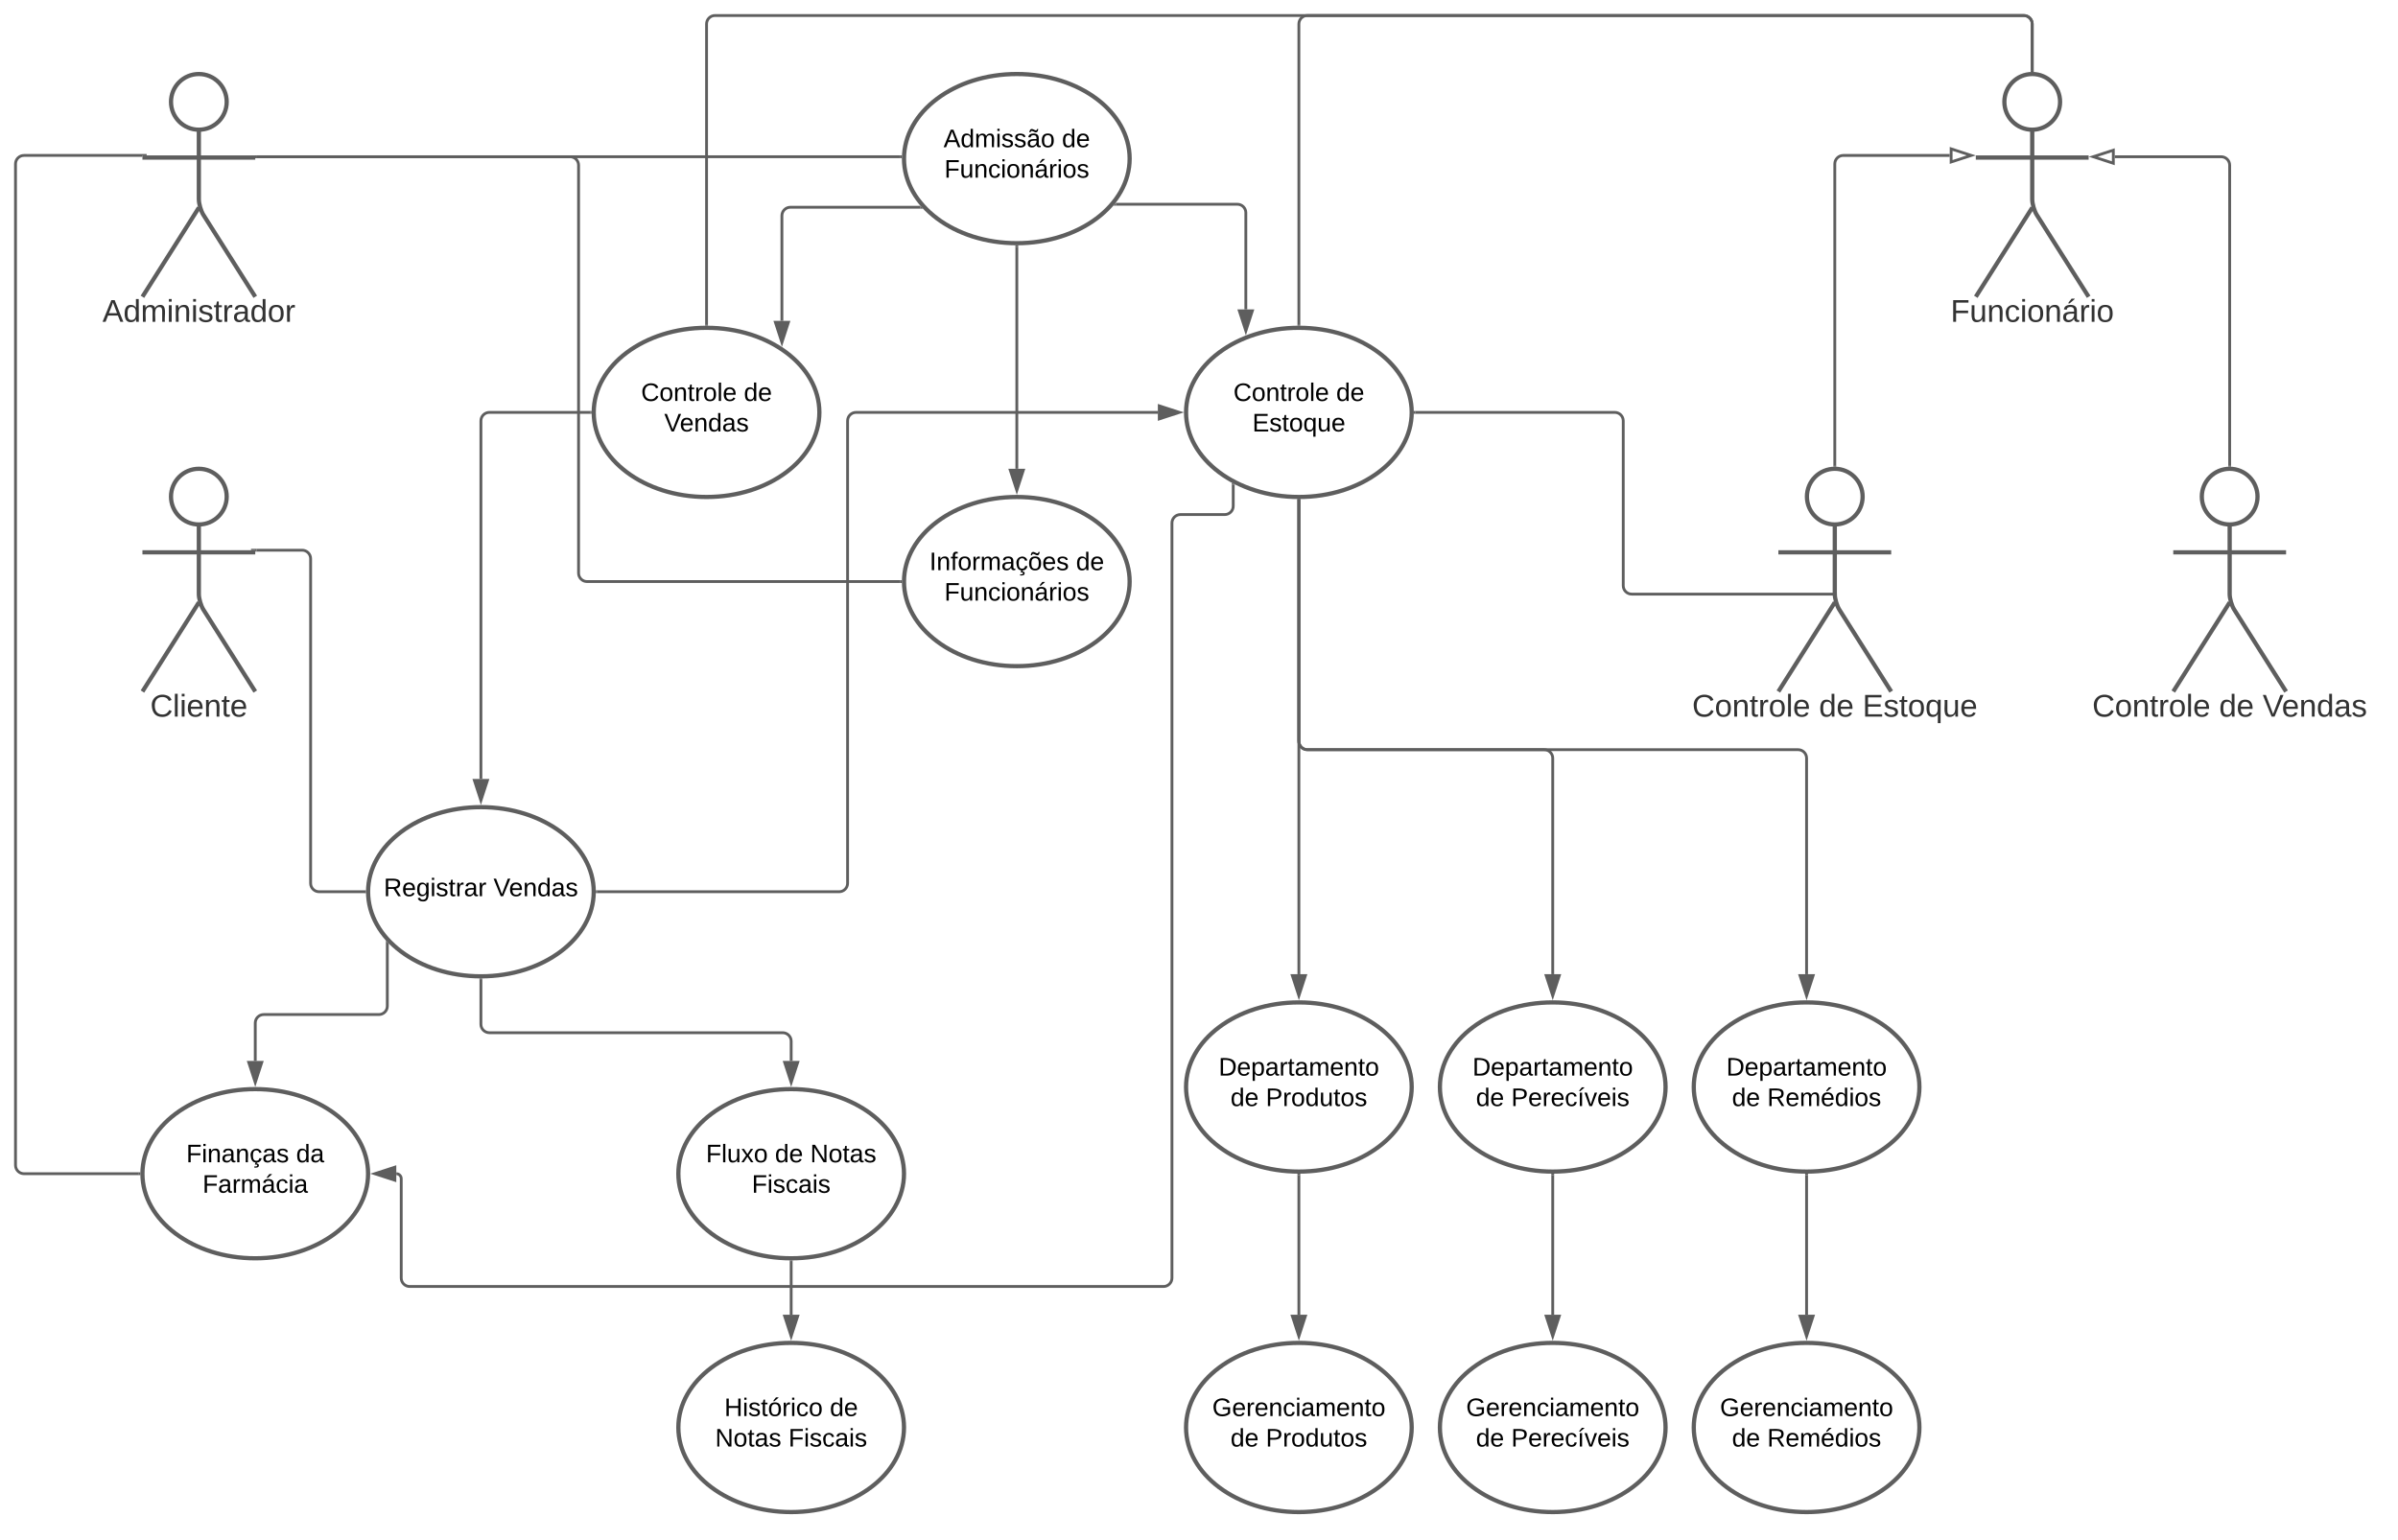 <svg xmlns="http://www.w3.org/2000/svg" xmlns:xlink="http://www.w3.org/1999/xlink" xmlns:lucid="lucid" width="1700.36" height="1092.5"><g transform="translate(-39 -7.499)" lucid:page-tab-id="0_0"><path d="M0 0h1870.87v1322.83H0z" fill="#fff"/><path d="M199.75 79.75c0 10.9-8.84 19.75-19.75 19.75-10.9 0-19.75-8.84-19.75-19.75C160.25 68.85 169.1 60 180 60c10.9 0 19.75 8.84 19.75 19.75z" stroke="#5e5e5e" stroke-width="3" fill="#fff"/><path d="M180 99.5v49.3c0 3.3 1.44 8.27 3.2 11.07L220 218m-40-63.2L140 218m0-98.75h80" stroke="#5e5e5e" stroke-width="3" fill="none"/><path d="M140 66c0-3.3 2.7-6 6-6h68c3.3 0 6 2.7 6 6v168c0 3.3-2.7 6-6 6h-68c-3.3 0-6-2.7-6-6z" fill="none"/><use xlink:href="#a" transform="matrix(1,0,0,1,60,218) translate(51.636 17.778)"/><path d="M199.75 359.75c0 10.9-8.84 19.75-19.75 19.75-10.9 0-19.75-8.84-19.75-19.75 0-10.9 8.84-19.75 19.75-19.75 10.9 0 19.75 8.84 19.75 19.75z" stroke="#5e5e5e" stroke-width="3" fill="#fff"/><path d="M180 379.5v49.3c0 3.3 1.44 8.27 3.2 11.07L220 498m-40-63.2L140 498m0-98.75h80" stroke="#5e5e5e" stroke-width="3" fill="none"/><path d="M140 346c0-3.3 2.7-6 6-6h68c3.3 0 6 2.7 6 6v168c0 3.3-2.7 6-6 6h-68c-3.3 0-6-2.7-6-6z" fill="none"/><use xlink:href="#b" transform="matrix(1,0,0,1,60,498) translate(85.525 17.778)"/><path d="M1499.75 79.75c0 10.9-8.84 19.75-19.75 19.75-10.9 0-19.75-8.84-19.75-19.75 0-10.9 8.84-19.75 19.75-19.75 10.9 0 19.75 8.84 19.75 19.75z" stroke="#5e5e5e" stroke-width="3" fill="#fff"/><path d="M1480 99.5v49.3c0 3.3 1.44 8.27 3.2 11.07L1520 218m-40-63.2l-40 63.2m0-98.75h80" stroke="#5e5e5e" stroke-width="3" fill="none"/><path d="M1440 66c0-3.3 2.7-6 6-6h68c3.3 0 6 2.7 6 6v168c0 3.3-2.7 6-6 6h-68c-3.3 0-6-2.7-6-6z" fill="none"/><use xlink:href="#c" transform="matrix(1,0,0,1,1360,218) translate(62.099 17.778)"/><path d="M1359.75 359.75c0 10.9-8.84 19.75-19.75 19.75-10.9 0-19.75-8.84-19.75-19.75 0-10.9 8.84-19.75 19.75-19.75 10.9 0 19.75 8.84 19.75 19.75z" stroke="#5e5e5e" stroke-width="3" fill="#fff"/><path d="M1340 379.5v49.3c0 3.3 1.44 8.27 3.2 11.07L1380 498m-40-63.2l-40 63.2m0-98.75h80" stroke="#5e5e5e" stroke-width="3" fill="none"/><path d="M1300 346c0-3.3 2.7-6 6-6h68c3.3 0 6 2.7 6 6v168c0 3.3-2.7 6-6 6h-68c-3.3 0-6-2.7-6-6z" fill="none"/><use xlink:href="#d" transform="matrix(1,0,0,1,1220,498) translate(18.858 17.778)"/><use xlink:href="#e" transform="matrix(1,0,0,1,1220,498) translate(108.796 17.778)"/><use xlink:href="#f" transform="matrix(1,0,0,1,1220,498) translate(139.66 17.778)"/><path d="M1639.75 359.75c0 10.9-8.84 19.75-19.75 19.75-10.9 0-19.75-8.84-19.75-19.75 0-10.9 8.84-19.75 19.75-19.75 10.9 0 19.75 8.84 19.75 19.75z" stroke="#5e5e5e" stroke-width="3" fill="#fff"/><path d="M1620 379.5v49.3c0 3.3 1.44 8.27 3.2 11.07L1660 498m-40-63.2l-40 63.2m0-98.75h80" stroke="#5e5e5e" stroke-width="3" fill="none"/><path d="M1580 346c0-3.3 2.7-6 6-6h68c3.3 0 6 2.7 6 6v168c0 3.3-2.7 6-6 6h-68c-3.3 0-6-2.7-6-6z" fill="none"/><use xlink:href="#d" transform="matrix(1,0,0,1,1500,498) translate(22.562 17.778)"/><use xlink:href="#e" transform="matrix(1,0,0,1,1500,498) translate(112.5 17.778)"/><use xlink:href="#g" transform="matrix(1,0,0,1,1500,498) translate(143.364 17.778)"/><path d="M1340 337.5V123.75c0-3.3 2.7-6 6-6h75.5" stroke="#5e5e5e" stroke-width="2" fill="none"/><path d="M1341 338.6l-.92-.1-1.08.03v-1.06h2z" fill="#5e5e5e"/><path d="M1436.76 117.75l-14.26 4.64v-9.3z" stroke="#5e5e5e" stroke-width="2" fill="#fff"/><path d="M1620 337.5V124.67c0-3.32-2.7-6-6-6h-75.5" stroke="#5e5e5e" stroke-width="2" fill="none"/><path d="M1621 338.6l-.92-.1-1.08.03v-1.06h2z" fill="#5e5e5e"/><path d="M1523.24 118.67l14.26-4.64v9.27z" stroke="#5e5e5e" stroke-width="2" fill="#fff"/><path d="M840 120c0 33.14-35.82 60-80 60s-80-26.86-80-60 35.82-60 80-60 80 26.86 80 60z" stroke="#5e5e5e" stroke-width="3" fill="#fff"/><use xlink:href="#h" transform="matrix(1,0,0,1,680,60) translate(28.055 51.9)"/><use xlink:href="#i" transform="matrix(1,0,0,1,680,60) translate(111.955 51.9)"/><use xlink:href="#j" transform="matrix(1,0,0,1,680,60) translate(28.605 73.5)"/><path d="M620 300c0 33.14-35.82 60-80 60s-80-26.86-80-60 35.82-60 80-60 80 26.86 80 60z" stroke="#5e5e5e" stroke-width="3" fill="#fff"/><use xlink:href="#k" transform="matrix(1,0,0,1,460,240) translate(33.58 51.9)"/><use xlink:href="#i" transform="matrix(1,0,0,1,460,240) translate(106.43 51.9)"/><use xlink:href="#l" transform="matrix(1,0,0,1,460,240) translate(50.005 73.5)"/><path d="M1040 300c0 33.14-35.82 60-80 60s-80-26.86-80-60 35.82-60 80-60 80 26.86 80 60z" stroke="#5e5e5e" stroke-width="3" fill="#fff"/><use xlink:href="#k" transform="matrix(1,0,0,1,880,240) translate(33.58 51.9)"/><use xlink:href="#i" transform="matrix(1,0,0,1,880,240) translate(106.43 51.9)"/><use xlink:href="#m" transform="matrix(1,0,0,1,880,240) translate(47.005 73.5)"/><path d="M691.53 154.5h-92.1c-3.3 0-6 2.67-6 6v74.58" stroke="#5e5e5e" stroke-width="2" fill="none"/><path d="M693.42 155.5h-1.9v-2h.12z" fill="#5e5e5e"/><path d="M593.44 250.35l-4.64-14.27h9.27z" stroke="#5e5e5e" stroke-width="2" fill="#5e5e5e"/><path d="M830.33 152.37h86.06c3.3 0 6 2.7 6 6v68.57" stroke="#5e5e5e" stroke-width="2" fill="none"/><path d="M830.35 153.37h-1.9l.88-1 .77-1h.25z" fill="#5e5e5e"/><path d="M922.4 242.2l-4.64-14.26h9.27z" stroke="#5e5e5e" stroke-width="2" fill="#5e5e5e"/><path d="M1480 57.5v-33c0-3.3-2.7-6-6-6H966c-3.3 0-6 2.7-6 6v213" stroke="#5e5e5e" stroke-width="2" fill="none"/><path d="M1481 58.6l-.92-.1-1.08.03v-1.06h2zM961 238.53l-.98-.03H959v-1.03h2z" fill="#5e5e5e"/><path d="M1480 57.5v-33c0-3.3-2.7-6-6-6H546c-3.3 0-6 2.7-6 6v213" stroke="#5e5e5e" stroke-width="2" fill="none"/><path d="M1481 58.6l-.92-.1-1.08.03v-1.06h2zM541 238.53l-.98-.03H539v-1.03h2z" fill="#5e5e5e"/><path d="M840 420c0 33.14-35.82 60-80 60s-80-26.86-80-60 35.82-60 80-60 80 26.86 80 60z" stroke="#5e5e5e" stroke-width="3" fill="#fff"/><use xlink:href="#n" transform="matrix(1,0,0,1,680,360) translate(18.055 51.9)"/><use xlink:href="#i" transform="matrix(1,0,0,1,680,360) translate(121.955 51.9)"/><use xlink:href="#j" transform="matrix(1,0,0,1,680,360) translate(28.605 73.5)"/><path d="M760 182.5V340" stroke="#5e5e5e" stroke-width="2" fill="none"/><path d="M759.98 181.5H761v1.03h-2v-1.06z" fill="#5e5e5e"/><path d="M760 355.26L755.36 341h9.28z" stroke="#5e5e5e" stroke-width="2" fill="#5e5e5e"/><path d="M221 118.67h456.54" stroke="#5e5e5e" stroke-width="2" fill="none"/><path d="M221.03 119.67H220v-1.92h-3v-.08h4.03zM678.5 119.67h-1v-2h1.07z" fill="#5e5e5e"/><path d="M221 118.67h222.25c3.3 0 6 2.68 6 6V414c0 3.3 2.7 6 6 6H677.5" stroke="#5e5e5e" stroke-width="2" fill="none"/><path d="M221.03 119.67H220v-1.92h-3v-.08h4.03zM678.5 419.98v.43l.02.6h-1.05v-2h1.06z" fill="#5e5e5e"/><path d="M1040 778.5c0 33.14-35.82 60-80 60s-80-26.86-80-60 35.82-60 80-60 80 26.86 80 60z" stroke="#5e5e5e" stroke-width="3" fill="#fff"/><use xlink:href="#o" transform="matrix(1,0,0,1,880,718.5) translate(23.08 51.9)"/><use xlink:href="#p" transform="matrix(1,0,0,1,880,718.5) translate(31.53 73.5)"/><use xlink:href="#q" transform="matrix(1,0,0,1,880,718.5) translate(56.53 73.5)"/><path d="M1220 778.5c0 33.14-35.82 60-80 60s-80-26.86-80-60 35.82-60 80-60 80 26.86 80 60z" stroke="#5e5e5e" stroke-width="3" fill="#fff"/><use xlink:href="#o" transform="matrix(1,0,0,1,1060,718.5) translate(23.08 51.9)"/><use xlink:href="#p" transform="matrix(1,0,0,1,1060,718.5) translate(25.555 73.5)"/><use xlink:href="#r" transform="matrix(1,0,0,1,1060,718.5) translate(50.555 73.5)"/><path d="M1400 778.5c0 33.14-35.82 60-80 60s-80-26.86-80-60 35.82-60 80-60 80 26.86 80 60z" stroke="#5e5e5e" stroke-width="3" fill="#fff"/><use xlink:href="#o" transform="matrix(1,0,0,1,1240,718.5) translate(23.08 51.9)"/><use xlink:href="#p" transform="matrix(1,0,0,1,1240,718.5) translate(27.08 73.5)"/><use xlink:href="#s" transform="matrix(1,0,0,1,1240,718.5) translate(52.08 73.5)"/><path d="M960 362.5v170.75c0 3.3 2.7 6 6 6h168c3.3 0 6 2.7 6 6V698.5" stroke="#5e5e5e" stroke-width="2" fill="none"/><path d="M959.98 361.5H961v1.03h-2v-1.06z" fill="#5e5e5e"/><path d="M1140 713.76l-4.64-14.26h9.28z" stroke="#5e5e5e" stroke-width="2" fill="#5e5e5e"/><path d="M960 362.5v170.75c0 3.3 2.7 6 6 6h348c3.3 0 6 2.7 6 6V698.5" stroke="#5e5e5e" stroke-width="2" fill="none"/><path d="M959.98 361.5H961v1.03h-2v-1.06z" fill="#5e5e5e"/><path d="M1320 713.76l-4.64-14.26h9.28z" stroke="#5e5e5e" stroke-width="2" fill="#5e5e5e"/><path d="M960 362.5v336" stroke="#5e5e5e" stroke-width="2" fill="none"/><path d="M959.98 361.5H961v1.03h-2v-1.06z" fill="#5e5e5e"/><path d="M960 713.76l-4.64-14.26h9.28z" stroke="#5e5e5e" stroke-width="2" fill="#5e5e5e"/><path d="M1040 1020c0 33.14-35.82 60-80 60s-80-26.86-80-60 35.82-60 80-60 80 26.86 80 60z" stroke="#5e5e5e" stroke-width="3" fill="#fff"/><use xlink:href="#t" transform="matrix(1,0,0,1,880,960) translate(18.58 51.9)"/><use xlink:href="#p" transform="matrix(1,0,0,1,880,960) translate(31.53 73.5)"/><use xlink:href="#q" transform="matrix(1,0,0,1,880,960) translate(56.53 73.5)"/><path d="M1220 1020c0 33.14-35.82 60-80 60s-80-26.86-80-60 35.82-60 80-60 80 26.86 80 60z" stroke="#5e5e5e" stroke-width="3" fill="#fff"/><use xlink:href="#t" transform="matrix(1,0,0,1,1060,960) translate(18.58 51.9)"/><use xlink:href="#p" transform="matrix(1,0,0,1,1060,960) translate(25.555 73.5)"/><use xlink:href="#r" transform="matrix(1,0,0,1,1060,960) translate(50.555 73.5)"/><path d="M1400 1020c0 33.14-35.82 60-80 60s-80-26.86-80-60 35.82-60 80-60 80 26.86 80 60z" stroke="#5e5e5e" stroke-width="3" fill="#fff"/><use xlink:href="#t" transform="matrix(1,0,0,1,1240,960) translate(18.58 51.9)"/><use xlink:href="#p" transform="matrix(1,0,0,1,1240,960) translate(27.08 73.5)"/><use xlink:href="#s" transform="matrix(1,0,0,1,1240,960) translate(52.08 73.5)"/><path d="M960 841v99" stroke="#5e5e5e" stroke-width="2" fill="none"/><path d="M959.98 840H961v1.03h-2v-1.06z" fill="#5e5e5e"/><path d="M960 955.26L955.36 941h9.28z" stroke="#5e5e5e" stroke-width="2" fill="#5e5e5e"/><path d="M1140 841v99" stroke="#5e5e5e" stroke-width="2" fill="none"/><path d="M1139.98 840h1.02v1.03h-2v-1.06z" fill="#5e5e5e"/><path d="M1140 955.26l-4.64-14.26h9.28z" stroke="#5e5e5e" stroke-width="2" fill="#5e5e5e"/><path d="M1320 841v99" stroke="#5e5e5e" stroke-width="2" fill="none"/><path d="M1319.98 840h1.02v1.03h-2v-1.06z" fill="#5e5e5e"/><path d="M1320 955.26l-4.64-14.26h9.28z" stroke="#5e5e5e" stroke-width="2" fill="#5e5e5e"/><path d="M1337.5 428.9H1196c-3.3 0-6-2.68-6-6V306c0-3.3-2.7-6-6-6h-141.5M1337.47 428.9h4.03" stroke="#5e5e5e" stroke-width="2" fill="none"/><path d="M1042.53 301h-1.06l.03-.98v-.43l-.02-.6h1.05z" fill="#5e5e5e"/><path d="M460 640c0 33.14-35.82 60-80 60s-80-26.86-80-60 35.82-60 80-60 80 26.86 80 60z" stroke="#5e5e5e" stroke-width="3" fill="#fff"/><use xlink:href="#u" transform="matrix(1,0,0,1,300,580) translate(11.105 63.15)"/><use xlink:href="#l" transform="matrix(1,0,0,1,300,580) translate(88.905 63.15)"/><path d="M457.5 300H386c-3.3 0-6 2.7-6 6v254" stroke="#5e5e5e" stroke-width="2" fill="none"/><path d="M458.5 299.98v.43l.02.6h-1.05v-2h1.06z" fill="#5e5e5e"/><path d="M380 575.26L375.36 561h9.28z" stroke="#5e5e5e" stroke-width="2" fill="#5e5e5e"/><path d="M462.5 640H634c3.3 0 6-2.7 6-6V306c0-3.3 2.7-6 6-6h214" stroke="#5e5e5e" stroke-width="2" fill="none"/><path d="M462.53 641h-1.06l.03-.98v-.43l-.02-.6h1.05z" fill="#5e5e5e"/><path d="M875.26 300L861 304.64v-9.28z" stroke="#5e5e5e" stroke-width="2" fill="#5e5e5e"/><path d="M221 397.75h32.25c3.3 0 6 2.7 6 6V634c0 3.3 2.7 6 6 6h32.25" stroke="#5e5e5e" stroke-width="2" fill="none"/><path d="M221.03 398.75H220v-1h-3v-1h4.03zM298.5 639.98v.43l.02.6h-1.05v-2h1.06z" fill="#5e5e5e"/><path d="M680 840c0 33.14-35.82 60-80 60s-80-26.86-80-60 35.82-60 80-60 80 26.86 80 60z" stroke="#5e5e5e" stroke-width="3" fill="#fff"/><g><use xlink:href="#v" transform="matrix(1,0,0,1,520,780) translate(19.58 51.9)"/><use xlink:href="#p" transform="matrix(1,0,0,1,520,780) translate(68.48 51.9)"/><use xlink:href="#w" transform="matrix(1,0,0,1,520,780) translate(93.48 51.9)"/><use xlink:href="#x" transform="matrix(1,0,0,1,520,780) translate(52.08 73.5)"/></g><path d="M380 702.5V734c0 3.3 2.7 6 6 6h208c3.3 0 6 2.7 6 6v14" stroke="#5e5e5e" stroke-width="2" fill="none"/><path d="M379.98 701.5H381v1.03h-2v-1.06z" fill="#5e5e5e"/><path d="M600 775.26L595.36 761h9.28z" stroke="#5e5e5e" stroke-width="2" fill="#5e5e5e"/><path d="M680 1020c0 33.14-35.82 60-80 60s-80-26.86-80-60 35.82-60 80-60 80 26.86 80 60z" stroke="#5e5e5e" stroke-width="3" fill="#fff"/><g><use xlink:href="#y" transform="matrix(1,0,0,1,520,960) translate(32.605 51.9)"/><use xlink:href="#i" transform="matrix(1,0,0,1,520,960) translate(107.405 51.9)"/><use xlink:href="#z" transform="matrix(1,0,0,1,520,960) translate(26.105 73.5)"/><use xlink:href="#x" transform="matrix(1,0,0,1,520,960) translate(78.055 73.5)"/></g><path d="M600 902.5V940" stroke="#5e5e5e" stroke-width="2" fill="none"/><path d="M599.98 901.5H601v1.03h-2v-1.06z" fill="#5e5e5e"/><path d="M600 955.26L595.36 941h9.28z" stroke="#5e5e5e" stroke-width="2" fill="#5e5e5e"/><path d="M300 840c0 33.14-35.82 60-80 60s-80-26.86-80-60 35.82-60 80-60 80 26.86 80 60z" stroke="#5e5e5e" stroke-width="3" fill="#fff"/><g><use xlink:href="#A" transform="matrix(1,0,0,1,140,780) translate(31.055 51.9)"/><use xlink:href="#B" transform="matrix(1,0,0,1,140,780) translate(108.955 51.9)"/><use xlink:href="#C" transform="matrix(1,0,0,1,140,780) translate(42.605 73.5)"/></g><path d="M313.64 676.73v44.38c0 3.33-2.7 6-6 6H226c-3.3 0-6 2.7-6 6V760" stroke="#5e5e5e" stroke-width="2" fill="none"/><path d="M313.65 675.74l1 .98v.04h-2v-2.15z" fill="#5e5e5e"/><path d="M220 775.26L215.36 761h9.28z" stroke="#5e5e5e" stroke-width="2" fill="#5e5e5e"/><path d="M913.45 351.47v15c0 3.3-2.7 6-6 6H876c-3.3 0-6 2.68-6 6V914c0 3.3-2.7 6-6 6H329.5c-3.3 0-6-2.7-6-6v-70.5c0-1.93-1.57-3.5-3.5-3.5" stroke="#5e5e5e" stroke-width="2" fill="none"/><path d="M914.45 350.97v.52h-2v-1.54z" fill="#5e5e5e"/><path d="M304.74 840l14.26-4.64v9.28z" stroke="#5e5e5e" stroke-width="2" fill="#5e5e5e"/><path d="M139 117.75H56c-3.3 0-6 2.7-6 6V834c0 3.3 2.7 6 6 6h81.5" stroke="#5e5e5e" stroke-width="2" fill="none"/><path d="M143 117.75h-3v1h-1.03v-2H143zM138.5 839.98v.43l.02.6h-1.05v-2h1.06z" fill="#5e5e5e"/><defs><path fill="#333" d="M205 0l-28-72H64L36 0H1l101-248h38L239 0h-34zm-38-99l-47-123c-12 45-31 82-46 123h93" id="D"/><path fill="#333" d="M85-194c31 0 48 13 60 33l-1-100h32l1 261h-30c-2-10 0-23-3-31C134-8 116 4 85 4 32 4 16-35 15-94c0-66 23-100 70-100zm9 24c-40 0-46 34-46 75 0 40 6 74 45 74 42 0 51-32 51-76 0-42-9-74-50-73" id="E"/><path fill="#333" d="M210-169c-67 3-38 105-44 169h-31v-121c0-29-5-50-35-48C34-165 62-65 56 0H25l-1-190h30c1 10-1 24 2 32 10-44 99-50 107 0 11-21 27-35 58-36 85-2 47 119 55 194h-31v-121c0-29-5-49-35-48" id="F"/><path fill="#333" d="M24-231v-30h32v30H24zM24 0v-190h32V0H24" id="G"/><path fill="#333" d="M117-194c89-4 53 116 60 194h-32v-121c0-31-8-49-39-48C34-167 62-67 57 0H25l-1-190h30c1 10-1 24 2 32 11-22 29-35 61-36" id="H"/><path fill="#333" d="M135-143c-3-34-86-38-87 0 15 53 115 12 119 90S17 21 10-45l28-5c4 36 97 45 98 0-10-56-113-15-118-90-4-57 82-63 122-42 12 7 21 19 24 35" id="I"/><path fill="#333" d="M59-47c-2 24 18 29 38 22v24C64 9 27 4 27-40v-127H5v-23h24l9-43h21v43h35v23H59v120" id="J"/><path fill="#333" d="M114-163C36-179 61-72 57 0H25l-1-190h30c1 12-1 29 2 39 6-27 23-49 58-41v29" id="K"/><path fill="#333" d="M141-36C126-15 110 5 73 4 37 3 15-17 15-53c-1-64 63-63 125-63 3-35-9-54-41-54-24 1-41 7-42 31l-33-3c5-37 33-52 76-52 45 0 72 20 72 64v82c-1 20 7 32 28 27v20c-31 9-61-2-59-35zM48-53c0 20 12 33 32 33 41-3 63-29 60-74-43 2-92-5-92 41" id="L"/><path fill="#333" d="M100-194c62-1 85 37 85 99 1 63-27 99-86 99S16-35 15-95c0-66 28-99 85-99zM99-20c44 1 53-31 53-75 0-43-8-75-51-75s-53 32-53 75 10 74 51 75" id="M"/><g id="a"><use transform="matrix(0.062,0,0,0.062,0,0)" xlink:href="#D"/><use transform="matrix(0.062,0,0,0.062,14.815,0)" xlink:href="#E"/><use transform="matrix(0.062,0,0,0.062,27.16,0)" xlink:href="#F"/><use transform="matrix(0.062,0,0,0.062,45.617,0)" xlink:href="#G"/><use transform="matrix(0.062,0,0,0.062,50.494,0)" xlink:href="#H"/><use transform="matrix(0.062,0,0,0.062,62.84,0)" xlink:href="#G"/><use transform="matrix(0.062,0,0,0.062,67.716,0)" xlink:href="#I"/><use transform="matrix(0.062,0,0,0.062,78.827,0)" xlink:href="#J"/><use transform="matrix(0.062,0,0,0.062,85,0)" xlink:href="#K"/><use transform="matrix(0.062,0,0,0.062,92.346,0)" xlink:href="#L"/><use transform="matrix(0.062,0,0,0.062,104.691,0)" xlink:href="#E"/><use transform="matrix(0.062,0,0,0.062,117.037,0)" xlink:href="#M"/><use transform="matrix(0.062,0,0,0.062,129.383,0)" xlink:href="#K"/></g><path fill="#333" d="M212-179c-10-28-35-45-73-45-59 0-87 40-87 99 0 60 29 101 89 101 43 0 62-24 78-52l27 14C228-24 195 4 139 4 59 4 22-46 18-125c-6-104 99-153 187-111 19 9 31 26 39 46" id="N"/><path fill="#333" d="M24 0v-261h32V0H24" id="O"/><path fill="#333" d="M100-194c63 0 86 42 84 106H49c0 40 14 67 53 68 26 1 43-12 49-29l28 8c-11 28-37 45-77 45C44 4 14-33 15-96c1-61 26-98 85-98zm52 81c6-60-76-77-97-28-3 7-6 17-6 28h103" id="P"/><g id="b"><use transform="matrix(0.062,0,0,0.062,0,0)" xlink:href="#N"/><use transform="matrix(0.062,0,0,0.062,15.988,0)" xlink:href="#O"/><use transform="matrix(0.062,0,0,0.062,20.864,0)" xlink:href="#G"/><use transform="matrix(0.062,0,0,0.062,25.741,0)" xlink:href="#P"/><use transform="matrix(0.062,0,0,0.062,38.086,0)" xlink:href="#H"/><use transform="matrix(0.062,0,0,0.062,50.432,0)" xlink:href="#J"/><use transform="matrix(0.062,0,0,0.062,56.605,0)" xlink:href="#P"/></g><path fill="#333" d="M63-220v92h138v28H63V0H30v-248h175v28H63" id="Q"/><path fill="#333" d="M84 4C-5 8 30-112 23-190h32v120c0 31 7 50 39 49 72-2 45-101 50-169h31l1 190h-30c-1-10 1-25-2-33-11 22-28 36-60 37" id="R"/><path fill="#333" d="M96-169c-40 0-48 33-48 73s9 75 48 75c24 0 41-14 43-38l32 2c-6 37-31 61-74 61-59 0-76-41-82-99-10-93 101-131 147-64 4 7 5 14 7 22l-32 3c-4-21-16-35-41-35" id="S"/><path fill="#333" d="M141-36C126-15 110 5 73 4 37 3 15-17 15-53c-1-64 63-63 125-63 3-35-9-54-41-54-24 1-41 7-42 31l-33-3c5-37 33-52 76-52 45 0 72 20 72 64v82c-1 20 7 32 28 27v20c-31 9-61-2-59-35zM48-53c0 20 12 33 32 33 41-3 63-29 60-74-43 2-92-5-92 41zm25-158c8-23 27-35 38-54h36v5l-58 49H73" id="T"/><g id="c"><use transform="matrix(0.062,0,0,0.062,0,0)" xlink:href="#Q"/><use transform="matrix(0.062,0,0,0.062,13.519,0)" xlink:href="#R"/><use transform="matrix(0.062,0,0,0.062,25.864,0)" xlink:href="#H"/><use transform="matrix(0.062,0,0,0.062,38.21,0)" xlink:href="#S"/><use transform="matrix(0.062,0,0,0.062,49.321,0)" xlink:href="#G"/><use transform="matrix(0.062,0,0,0.062,54.198,0)" xlink:href="#M"/><use transform="matrix(0.062,0,0,0.062,66.543,0)" xlink:href="#H"/><use transform="matrix(0.062,0,0,0.062,78.889,0)" xlink:href="#T"/><use transform="matrix(0.062,0,0,0.062,91.235,0)" xlink:href="#K"/><use transform="matrix(0.062,0,0,0.062,98.58,0)" xlink:href="#G"/><use transform="matrix(0.062,0,0,0.062,103.457,0)" xlink:href="#M"/></g><g id="d"><use transform="matrix(0.062,0,0,0.062,0,0)" xlink:href="#N"/><use transform="matrix(0.062,0,0,0.062,15.988,0)" xlink:href="#M"/><use transform="matrix(0.062,0,0,0.062,28.333,0)" xlink:href="#H"/><use transform="matrix(0.062,0,0,0.062,40.679,0)" xlink:href="#J"/><use transform="matrix(0.062,0,0,0.062,46.852,0)" xlink:href="#K"/><use transform="matrix(0.062,0,0,0.062,54.198,0)" xlink:href="#M"/><use transform="matrix(0.062,0,0,0.062,66.543,0)" xlink:href="#O"/><use transform="matrix(0.062,0,0,0.062,71.42,0)" xlink:href="#P"/></g><g id="e"><use transform="matrix(0.062,0,0,0.062,0,0)" xlink:href="#E"/><use transform="matrix(0.062,0,0,0.062,12.346,0)" xlink:href="#P"/></g><path fill="#333" d="M30 0v-248h187v28H63v79h144v27H63v87h162V0H30" id="U"/><path fill="#333" d="M145-31C134-9 116 4 85 4 32 4 16-35 15-94c0-59 17-99 70-100 32-1 48 14 60 33 0-11-1-24 2-32h30l-1 268h-32zM93-21c41 0 51-33 51-76s-8-73-50-73c-40 0-46 35-46 75s5 74 45 74" id="V"/><g id="f"><use transform="matrix(0.062,0,0,0.062,0,0)" xlink:href="#U"/><use transform="matrix(0.062,0,0,0.062,14.815,0)" xlink:href="#I"/><use transform="matrix(0.062,0,0,0.062,25.926,0)" xlink:href="#J"/><use transform="matrix(0.062,0,0,0.062,32.099,0)" xlink:href="#M"/><use transform="matrix(0.062,0,0,0.062,44.444,0)" xlink:href="#V"/><use transform="matrix(0.062,0,0,0.062,56.79,0)" xlink:href="#R"/><use transform="matrix(0.062,0,0,0.062,69.136,0)" xlink:href="#P"/></g><path fill="#333" d="M137 0h-34L2-248h35l83 218 83-218h36" id="W"/><g id="g"><use transform="matrix(0.062,0,0,0.062,0,0)" xlink:href="#W"/><use transform="matrix(0.062,0,0,0.062,13.58,0)" xlink:href="#P"/><use transform="matrix(0.062,0,0,0.062,25.926,0)" xlink:href="#H"/><use transform="matrix(0.062,0,0,0.062,38.272,0)" xlink:href="#E"/><use transform="matrix(0.062,0,0,0.062,50.617,0)" xlink:href="#L"/><use transform="matrix(0.062,0,0,0.062,62.963,0)" xlink:href="#I"/></g><path d="M205 0l-28-72H64L36 0H1l101-248h38L239 0h-34zm-38-99l-47-123c-12 45-31 82-46 123h93" id="X"/><path d="M85-194c31 0 48 13 60 33l-1-100h32l1 261h-30c-2-10 0-23-3-31C134-8 116 4 85 4 32 4 16-35 15-94c0-66 23-100 70-100zm9 24c-40 0-46 34-46 75 0 40 6 74 45 74 42 0 51-32 51-76 0-42-9-74-50-73" id="Y"/><path d="M210-169c-67 3-38 105-44 169h-31v-121c0-29-5-50-35-48C34-165 62-65 56 0H25l-1-190h30c1 10-1 24 2 32 10-44 99-50 107 0 11-21 27-35 58-36 85-2 47 119 55 194h-31v-121c0-29-5-49-35-48" id="Z"/><path d="M24-231v-30h32v30H24zM24 0v-190h32V0H24" id="aa"/><path d="M135-143c-3-34-86-38-87 0 15 53 115 12 119 90S17 21 10-45l28-5c4 36 97 45 98 0-10-56-113-15-118-90-4-57 82-63 122-42 12 7 21 19 24 35" id="ab"/><path d="M141-36C126-15 110 5 73 4 37 3 15-17 15-53c-1-64 63-63 125-63 3-35-9-54-41-54-24 1-41 7-42 31l-33-3c5-37 33-52 76-52 45 0 72 20 72 64v82c-1 20 7 32 28 27v20c-31 9-61-2-59-35zM48-53c0 20 12 33 32 33 41-3 63-29 60-74-43 2-92-5-92 41zm117-205c-3 23-9 48-36 47-26-1-65-44-74 0H39c4-23 8-48 36-47s64 44 74 0h16" id="ac"/><path d="M100-194c62-1 85 37 85 99 1 63-27 99-86 99S16-35 15-95c0-66 28-99 85-99zM99-20c44 1 53-31 53-75 0-43-8-75-51-75s-53 32-53 75 10 74 51 75" id="ad"/><g id="h"><use transform="matrix(0.05,0,0,0.05,0,0)" xlink:href="#X"/><use transform="matrix(0.05,0,0,0.05,12,0)" xlink:href="#Y"/><use transform="matrix(0.05,0,0,0.05,22,0)" xlink:href="#Z"/><use transform="matrix(0.05,0,0,0.05,36.95,0)" xlink:href="#aa"/><use transform="matrix(0.05,0,0,0.05,40.9,0)" xlink:href="#ab"/><use transform="matrix(0.05,0,0,0.05,49.9,0)" xlink:href="#ab"/><use transform="matrix(0.05,0,0,0.05,58.9,0)" xlink:href="#ac"/><use transform="matrix(0.05,0,0,0.05,68.9,0)" xlink:href="#ad"/></g><path d="M100-194c63 0 86 42 84 106H49c0 40 14 67 53 68 26 1 43-12 49-29l28 8c-11 28-37 45-77 45C44 4 14-33 15-96c1-61 26-98 85-98zm52 81c6-60-76-77-97-28-3 7-6 17-6 28h103" id="ae"/><g id="i"><use transform="matrix(0.05,0,0,0.05,0,0)" xlink:href="#Y"/><use transform="matrix(0.05,0,0,0.05,10,0)" xlink:href="#ae"/></g><path d="M63-220v92h138v28H63V0H30v-248h175v28H63" id="af"/><path d="M84 4C-5 8 30-112 23-190h32v120c0 31 7 50 39 49 72-2 45-101 50-169h31l1 190h-30c-1-10 1-25-2-33-11 22-28 36-60 37" id="ag"/><path d="M117-194c89-4 53 116 60 194h-32v-121c0-31-8-49-39-48C34-167 62-67 57 0H25l-1-190h30c1 10-1 24 2 32 11-22 29-35 61-36" id="ah"/><path d="M96-169c-40 0-48 33-48 73s9 75 48 75c24 0 41-14 43-38l32 2c-6 37-31 61-74 61-59 0-76-41-82-99-10-93 101-131 147-64 4 7 5 14 7 22l-32 3c-4-21-16-35-41-35" id="ai"/><path d="M141-36C126-15 110 5 73 4 37 3 15-17 15-53c-1-64 63-63 125-63 3-35-9-54-41-54-24 1-41 7-42 31l-33-3c5-37 33-52 76-52 45 0 72 20 72 64v82c-1 20 7 32 28 27v20c-31 9-61-2-59-35zM48-53c0 20 12 33 32 33 41-3 63-29 60-74-43 2-92-5-92 41zm25-158c8-23 27-35 38-54h36v5l-58 49H73" id="aj"/><path d="M114-163C36-179 61-72 57 0H25l-1-190h30c1 12-1 29 2 39 6-27 23-49 58-41v29" id="ak"/><g id="j"><use transform="matrix(0.05,0,0,0.05,0,0)" xlink:href="#af"/><use transform="matrix(0.05,0,0,0.05,10.95,0)" xlink:href="#ag"/><use transform="matrix(0.05,0,0,0.05,20.95,0)" xlink:href="#ah"/><use transform="matrix(0.05,0,0,0.05,30.95,0)" xlink:href="#ai"/><use transform="matrix(0.05,0,0,0.05,39.95,0)" xlink:href="#aa"/><use transform="matrix(0.05,0,0,0.05,43.9,0)" xlink:href="#ad"/><use transform="matrix(0.05,0,0,0.05,53.9,0)" xlink:href="#ah"/><use transform="matrix(0.05,0,0,0.05,63.9,0)" xlink:href="#aj"/><use transform="matrix(0.05,0,0,0.05,73.9,0)" xlink:href="#ak"/><use transform="matrix(0.05,0,0,0.05,79.85,0)" xlink:href="#aa"/><use transform="matrix(0.05,0,0,0.05,83.8,0)" xlink:href="#ad"/><use transform="matrix(0.05,0,0,0.05,93.8,0)" xlink:href="#ab"/></g><path d="M212-179c-10-28-35-45-73-45-59 0-87 40-87 99 0 60 29 101 89 101 43 0 62-24 78-52l27 14C228-24 195 4 139 4 59 4 22-46 18-125c-6-104 99-153 187-111 19 9 31 26 39 46" id="al"/><path d="M59-47c-2 24 18 29 38 22v24C64 9 27 4 27-40v-127H5v-23h24l9-43h21v43h35v23H59v120" id="am"/><path d="M24 0v-261h32V0H24" id="an"/><g id="k"><use transform="matrix(0.05,0,0,0.05,0,0)" xlink:href="#al"/><use transform="matrix(0.05,0,0,0.05,12.95,0)" xlink:href="#ad"/><use transform="matrix(0.05,0,0,0.05,22.95,0)" xlink:href="#ah"/><use transform="matrix(0.05,0,0,0.05,32.95,0)" xlink:href="#am"/><use transform="matrix(0.05,0,0,0.05,37.95,0)" xlink:href="#ak"/><use transform="matrix(0.05,0,0,0.05,43.9,0)" xlink:href="#ad"/><use transform="matrix(0.05,0,0,0.05,53.9,0)" xlink:href="#an"/><use transform="matrix(0.05,0,0,0.05,57.85,0)" xlink:href="#ae"/></g><path d="M137 0h-34L2-248h35l83 218 83-218h36" id="ao"/><path d="M141-36C126-15 110 5 73 4 37 3 15-17 15-53c-1-64 63-63 125-63 3-35-9-54-41-54-24 1-41 7-42 31l-33-3c5-37 33-52 76-52 45 0 72 20 72 64v82c-1 20 7 32 28 27v20c-31 9-61-2-59-35zM48-53c0 20 12 33 32 33 41-3 63-29 60-74-43 2-92-5-92 41" id="ap"/><g id="l"><use transform="matrix(0.05,0,0,0.05,0,0)" xlink:href="#ao"/><use transform="matrix(0.05,0,0,0.05,11,0)" xlink:href="#ae"/><use transform="matrix(0.05,0,0,0.05,21,0)" xlink:href="#ah"/><use transform="matrix(0.05,0,0,0.05,31,0)" xlink:href="#Y"/><use transform="matrix(0.05,0,0,0.05,41,0)" xlink:href="#ap"/><use transform="matrix(0.05,0,0,0.05,51,0)" xlink:href="#ab"/></g><path d="M30 0v-248h187v28H63v79h144v27H63v87h162V0H30" id="aq"/><path d="M145-31C134-9 116 4 85 4 32 4 16-35 15-94c0-59 17-99 70-100 32-1 48 14 60 33 0-11-1-24 2-32h30l-1 268h-32zM93-21c41 0 51-33 51-76s-8-73-50-73c-40 0-46 35-46 75s5 74 45 74" id="ar"/><g id="m"><use transform="matrix(0.05,0,0,0.05,0,0)" xlink:href="#aq"/><use transform="matrix(0.05,0,0,0.05,12,0)" xlink:href="#ab"/><use transform="matrix(0.05,0,0,0.05,21,0)" xlink:href="#am"/><use transform="matrix(0.05,0,0,0.05,26,0)" xlink:href="#ad"/><use transform="matrix(0.05,0,0,0.05,36,0)" xlink:href="#ar"/><use transform="matrix(0.05,0,0,0.05,46,0)" xlink:href="#ag"/><use transform="matrix(0.05,0,0,0.05,56,0)" xlink:href="#ae"/></g><path d="M33 0v-248h34V0H33" id="as"/><path d="M101-234c-31-9-42 10-38 44h38v23H63V0H32v-167H5v-23h27c-7-52 17-82 69-68v24" id="at"/><path d="M96-169c-40 0-48 33-48 73s9 75 48 75c24 0 41-14 43-38l32 2c-6 37-31 61-74 61-59 0-76-41-82-99-10-93 101-131 147-64 4 7 5 14 7 22l-32 3c-4-21-16-35-41-35zm3 187c19-1 33 8 33 26 0 31-30 33-64 32V58c18 2 39 4 41-13 1-15-18-13-34-13L87 0h19" id="au"/><path d="M100-194c62-1 85 37 85 99 1 63-27 99-86 99S16-35 15-95c0-66 28-99 85-99zM99-20c44 1 53-31 53-75 0-43-8-75-51-75s-53 32-53 75 10 74 51 75zm66-238c-3 23-9 48-36 47-26-1-65-44-74 0H39c4-23 8-48 36-47s64 44 74 0h16" id="av"/><g id="n"><use transform="matrix(0.05,0,0,0.05,0,0)" xlink:href="#as"/><use transform="matrix(0.05,0,0,0.05,5,0)" xlink:href="#ah"/><use transform="matrix(0.05,0,0,0.05,15,0)" xlink:href="#at"/><use transform="matrix(0.05,0,0,0.05,20,0)" xlink:href="#ad"/><use transform="matrix(0.05,0,0,0.05,30,0)" xlink:href="#ak"/><use transform="matrix(0.05,0,0,0.05,35.95,0)" xlink:href="#Z"/><use transform="matrix(0.05,0,0,0.05,50.9,0)" xlink:href="#ap"/><use transform="matrix(0.05,0,0,0.05,60.9,0)" xlink:href="#au"/><use transform="matrix(0.05,0,0,0.05,69.9,0)" xlink:href="#av"/><use transform="matrix(0.05,0,0,0.05,79.9,0)" xlink:href="#ae"/><use transform="matrix(0.05,0,0,0.05,89.9,0)" xlink:href="#ab"/></g><path d="M30-248c118-7 216 8 213 122C240-48 200 0 122 0H30v-248zM63-27c89 8 146-16 146-99s-60-101-146-95v194" id="aw"/><path d="M115-194c55 1 70 41 70 98S169 2 115 4C84 4 66-9 55-30l1 105H24l-1-265h31l2 30c10-21 28-34 59-34zm-8 174c40 0 45-34 45-75s-6-73-45-74c-42 0-51 32-51 76 0 43 10 73 51 73" id="ax"/><g id="o"><use transform="matrix(0.05,0,0,0.05,0,0)" xlink:href="#aw"/><use transform="matrix(0.05,0,0,0.05,12.95,0)" xlink:href="#ae"/><use transform="matrix(0.05,0,0,0.05,22.95,0)" xlink:href="#ax"/><use transform="matrix(0.05,0,0,0.05,32.95,0)" xlink:href="#ap"/><use transform="matrix(0.05,0,0,0.05,42.95,0)" xlink:href="#ak"/><use transform="matrix(0.05,0,0,0.05,48.9,0)" xlink:href="#am"/><use transform="matrix(0.05,0,0,0.05,53.9,0)" xlink:href="#ap"/><use transform="matrix(0.05,0,0,0.05,63.9,0)" xlink:href="#Z"/><use transform="matrix(0.05,0,0,0.05,78.85,0)" xlink:href="#ae"/><use transform="matrix(0.05,0,0,0.05,88.85,0)" xlink:href="#ah"/><use transform="matrix(0.05,0,0,0.05,98.85,0)" xlink:href="#am"/><use transform="matrix(0.05,0,0,0.05,103.85,0)" xlink:href="#ad"/></g><g id="p"><use transform="matrix(0.05,0,0,0.05,0,0)" xlink:href="#Y"/><use transform="matrix(0.05,0,0,0.05,10,0)" xlink:href="#ae"/></g><path d="M30-248c87 1 191-15 191 75 0 78-77 80-158 76V0H30v-248zm33 125c57 0 124 11 124-50 0-59-68-47-124-48v98" id="ay"/><g id="q"><use transform="matrix(0.05,0,0,0.05,0,0)" xlink:href="#ay"/><use transform="matrix(0.05,0,0,0.05,12,0)" xlink:href="#ak"/><use transform="matrix(0.05,0,0,0.05,17.95,0)" xlink:href="#ad"/><use transform="matrix(0.05,0,0,0.05,27.95,0)" xlink:href="#Y"/><use transform="matrix(0.05,0,0,0.05,37.95,0)" xlink:href="#ag"/><use transform="matrix(0.05,0,0,0.05,47.95,0)" xlink:href="#am"/><use transform="matrix(0.05,0,0,0.05,52.95,0)" xlink:href="#ad"/><use transform="matrix(0.05,0,0,0.05,62.95,0)" xlink:href="#ab"/></g><path d="M34 0v-190h32V0H34zM24-211c8-23 27-35 38-54h36v5l-58 49H24" id="az"/><path d="M108 0H70L1-190h34L89-25l56-165h34" id="aA"/><g id="r"><use transform="matrix(0.05,0,0,0.05,0,0)" xlink:href="#ay"/><use transform="matrix(0.05,0,0,0.05,12,0)" xlink:href="#ae"/><use transform="matrix(0.05,0,0,0.05,22,0)" xlink:href="#ak"/><use transform="matrix(0.05,0,0,0.05,27.95,0)" xlink:href="#ae"/><use transform="matrix(0.05,0,0,0.05,37.95,0)" xlink:href="#ai"/><use transform="matrix(0.05,0,0,0.05,46.95,0)" xlink:href="#az"/><use transform="matrix(0.05,0,0,0.05,51.95,0)" xlink:href="#aA"/><use transform="matrix(0.05,0,0,0.05,60.95,0)" xlink:href="#ae"/><use transform="matrix(0.05,0,0,0.05,70.95,0)" xlink:href="#aa"/><use transform="matrix(0.05,0,0,0.05,74.9,0)" xlink:href="#ab"/></g><path d="M233-177c-1 41-23 64-60 70L243 0h-38l-65-103H63V0H30v-248c88 3 205-21 203 71zM63-129c60-2 137 13 137-47 0-61-80-42-137-45v92" id="aB"/><path d="M100-194c63 0 86 42 84 106H49c0 40 14 67 53 68 26 1 43-12 49-29l28 8c-11 28-37 45-77 45C44 4 14-33 15-96c1-61 26-98 85-98zm52 81c6-60-76-77-97-28-3 7-6 17-6 28h103zm-74-98c8-23 27-35 38-54h36v5l-58 49H78" id="aC"/><g id="s"><use transform="matrix(0.05,0,0,0.05,0,0)" xlink:href="#aB"/><use transform="matrix(0.05,0,0,0.05,12.95,0)" xlink:href="#ae"/><use transform="matrix(0.05,0,0,0.05,22.95,0)" xlink:href="#Z"/><use transform="matrix(0.05,0,0,0.05,37.9,0)" xlink:href="#aC"/><use transform="matrix(0.05,0,0,0.05,47.9,0)" xlink:href="#Y"/><use transform="matrix(0.05,0,0,0.05,57.9,0)" xlink:href="#aa"/><use transform="matrix(0.05,0,0,0.05,61.85,0)" xlink:href="#ad"/><use transform="matrix(0.05,0,0,0.05,71.85,0)" xlink:href="#ab"/></g><path d="M143 4C61 4 22-44 18-125c-5-107 100-154 193-111 17 8 29 25 37 43l-32 9c-13-25-37-40-76-40-61 0-88 39-88 99 0 61 29 100 91 101 35 0 62-11 79-27v-45h-74v-28h105v86C228-13 192 4 143 4" id="aD"/><g id="t"><use transform="matrix(0.05,0,0,0.05,0,0)" xlink:href="#aD"/><use transform="matrix(0.05,0,0,0.05,14,0)" xlink:href="#ae"/><use transform="matrix(0.05,0,0,0.05,24,0)" xlink:href="#ak"/><use transform="matrix(0.05,0,0,0.05,29.95,0)" xlink:href="#ae"/><use transform="matrix(0.05,0,0,0.05,39.95,0)" xlink:href="#ah"/><use transform="matrix(0.05,0,0,0.05,49.95,0)" xlink:href="#ai"/><use transform="matrix(0.05,0,0,0.05,58.95,0)" xlink:href="#aa"/><use transform="matrix(0.05,0,0,0.05,62.9,0)" xlink:href="#ap"/><use transform="matrix(0.05,0,0,0.05,72.9,0)" xlink:href="#Z"/><use transform="matrix(0.05,0,0,0.05,87.85,0)" xlink:href="#ae"/><use transform="matrix(0.05,0,0,0.05,97.85,0)" xlink:href="#ah"/><use transform="matrix(0.05,0,0,0.05,107.85,0)" xlink:href="#am"/><use transform="matrix(0.05,0,0,0.05,112.85,0)" xlink:href="#ad"/></g><path d="M177-190C167-65 218 103 67 71c-23-6-38-20-44-43l32-5c15 47 100 32 89-28v-30C133-14 115 1 83 1 29 1 15-40 15-95c0-56 16-97 71-98 29-1 48 16 59 35 1-10 0-23 2-32h30zM94-22c36 0 50-32 50-73 0-42-14-75-50-75-39 0-46 34-46 75s6 73 46 73" id="aE"/><g id="u"><use transform="matrix(0.05,0,0,0.05,0,0)" xlink:href="#aB"/><use transform="matrix(0.05,0,0,0.05,12.95,0)" xlink:href="#ae"/><use transform="matrix(0.05,0,0,0.05,22.95,0)" xlink:href="#aE"/><use transform="matrix(0.05,0,0,0.05,32.95,0)" xlink:href="#aa"/><use transform="matrix(0.05,0,0,0.05,36.9,0)" xlink:href="#ab"/><use transform="matrix(0.05,0,0,0.05,45.9,0)" xlink:href="#am"/><use transform="matrix(0.05,0,0,0.05,50.9,0)" xlink:href="#ak"/><use transform="matrix(0.05,0,0,0.05,56.85,0)" xlink:href="#ap"/><use transform="matrix(0.05,0,0,0.05,66.85,0)" xlink:href="#ak"/></g><path d="M141 0L90-78 38 0H4l68-98-65-92h35l48 74 47-74h35l-64 92 68 98h-35" id="aF"/><g id="v"><use transform="matrix(0.05,0,0,0.05,0,0)" xlink:href="#af"/><use transform="matrix(0.05,0,0,0.05,10.95,0)" xlink:href="#an"/><use transform="matrix(0.05,0,0,0.05,14.9,0)" xlink:href="#ag"/><use transform="matrix(0.05,0,0,0.05,24.9,0)" xlink:href="#aF"/><use transform="matrix(0.05,0,0,0.05,33.9,0)" xlink:href="#ad"/></g><path d="M190 0L58-211 59 0H30v-248h39L202-35l-2-213h31V0h-41" id="aG"/><g id="w"><use transform="matrix(0.05,0,0,0.05,0,0)" xlink:href="#aG"/><use transform="matrix(0.05,0,0,0.05,12.95,0)" xlink:href="#ad"/><use transform="matrix(0.05,0,0,0.05,22.95,0)" xlink:href="#am"/><use transform="matrix(0.05,0,0,0.05,27.95,0)" xlink:href="#ap"/><use transform="matrix(0.05,0,0,0.05,37.95,0)" xlink:href="#ab"/></g><g id="x"><use transform="matrix(0.05,0,0,0.05,0,0)" xlink:href="#af"/><use transform="matrix(0.05,0,0,0.05,10.95,0)" xlink:href="#aa"/><use transform="matrix(0.05,0,0,0.05,14.9,0)" xlink:href="#ab"/><use transform="matrix(0.05,0,0,0.05,23.9,0)" xlink:href="#ai"/><use transform="matrix(0.05,0,0,0.05,32.9,0)" xlink:href="#ap"/><use transform="matrix(0.05,0,0,0.05,42.9,0)" xlink:href="#aa"/><use transform="matrix(0.05,0,0,0.05,46.85,0)" xlink:href="#ab"/></g><path d="M197 0v-115H63V0H30v-248h33v105h134v-105h34V0h-34" id="aH"/><path d="M100-194c62-1 85 37 85 99 1 63-27 99-86 99S16-35 15-95c0-66 28-99 85-99zM99-20c44 1 53-31 53-75 0-43-8-75-51-75s-53 32-53 75 10 74 51 75zM76-211c8-23 27-35 38-54h36v5l-58 49H76" id="aI"/><g id="y"><use transform="matrix(0.05,0,0,0.05,0,0)" xlink:href="#aH"/><use transform="matrix(0.05,0,0,0.05,12.95,0)" xlink:href="#aa"/><use transform="matrix(0.05,0,0,0.05,16.9,0)" xlink:href="#ab"/><use transform="matrix(0.05,0,0,0.05,25.9,0)" xlink:href="#am"/><use transform="matrix(0.05,0,0,0.05,30.9,0)" xlink:href="#aI"/><use transform="matrix(0.05,0,0,0.05,40.9,0)" xlink:href="#ak"/><use transform="matrix(0.05,0,0,0.05,46.85,0)" xlink:href="#aa"/><use transform="matrix(0.05,0,0,0.05,50.8,0)" xlink:href="#ai"/><use transform="matrix(0.05,0,0,0.05,59.8,0)" xlink:href="#ad"/></g><g id="z"><use transform="matrix(0.05,0,0,0.05,0,0)" xlink:href="#aG"/><use transform="matrix(0.05,0,0,0.05,12.95,0)" xlink:href="#ad"/><use transform="matrix(0.05,0,0,0.05,22.95,0)" xlink:href="#am"/><use transform="matrix(0.05,0,0,0.05,27.95,0)" xlink:href="#ap"/><use transform="matrix(0.05,0,0,0.05,37.95,0)" xlink:href="#ab"/></g><g id="A"><use transform="matrix(0.05,0,0,0.05,0,0)" xlink:href="#af"/><use transform="matrix(0.05,0,0,0.05,10.95,0)" xlink:href="#aa"/><use transform="matrix(0.05,0,0,0.05,14.9,0)" xlink:href="#ah"/><use transform="matrix(0.05,0,0,0.05,24.9,0)" xlink:href="#ap"/><use transform="matrix(0.05,0,0,0.05,34.9,0)" xlink:href="#ah"/><use transform="matrix(0.05,0,0,0.05,44.9,0)" xlink:href="#au"/><use transform="matrix(0.05,0,0,0.05,53.9,0)" xlink:href="#ap"/><use transform="matrix(0.05,0,0,0.05,63.9,0)" xlink:href="#ab"/></g><g id="B"><use transform="matrix(0.05,0,0,0.05,0,0)" xlink:href="#Y"/><use transform="matrix(0.05,0,0,0.05,10,0)" xlink:href="#ap"/></g><g id="C"><use transform="matrix(0.05,0,0,0.05,0,0)" xlink:href="#af"/><use transform="matrix(0.05,0,0,0.05,10.95,0)" xlink:href="#ap"/><use transform="matrix(0.05,0,0,0.05,20.95,0)" xlink:href="#ak"/><use transform="matrix(0.05,0,0,0.05,26.9,0)" xlink:href="#Z"/><use transform="matrix(0.05,0,0,0.05,41.85,0)" xlink:href="#aj"/><use transform="matrix(0.05,0,0,0.05,51.85,0)" xlink:href="#ai"/><use transform="matrix(0.05,0,0,0.05,60.85,0)" xlink:href="#aa"/><use transform="matrix(0.05,0,0,0.05,64.8,0)" xlink:href="#ap"/></g></defs></g></svg>